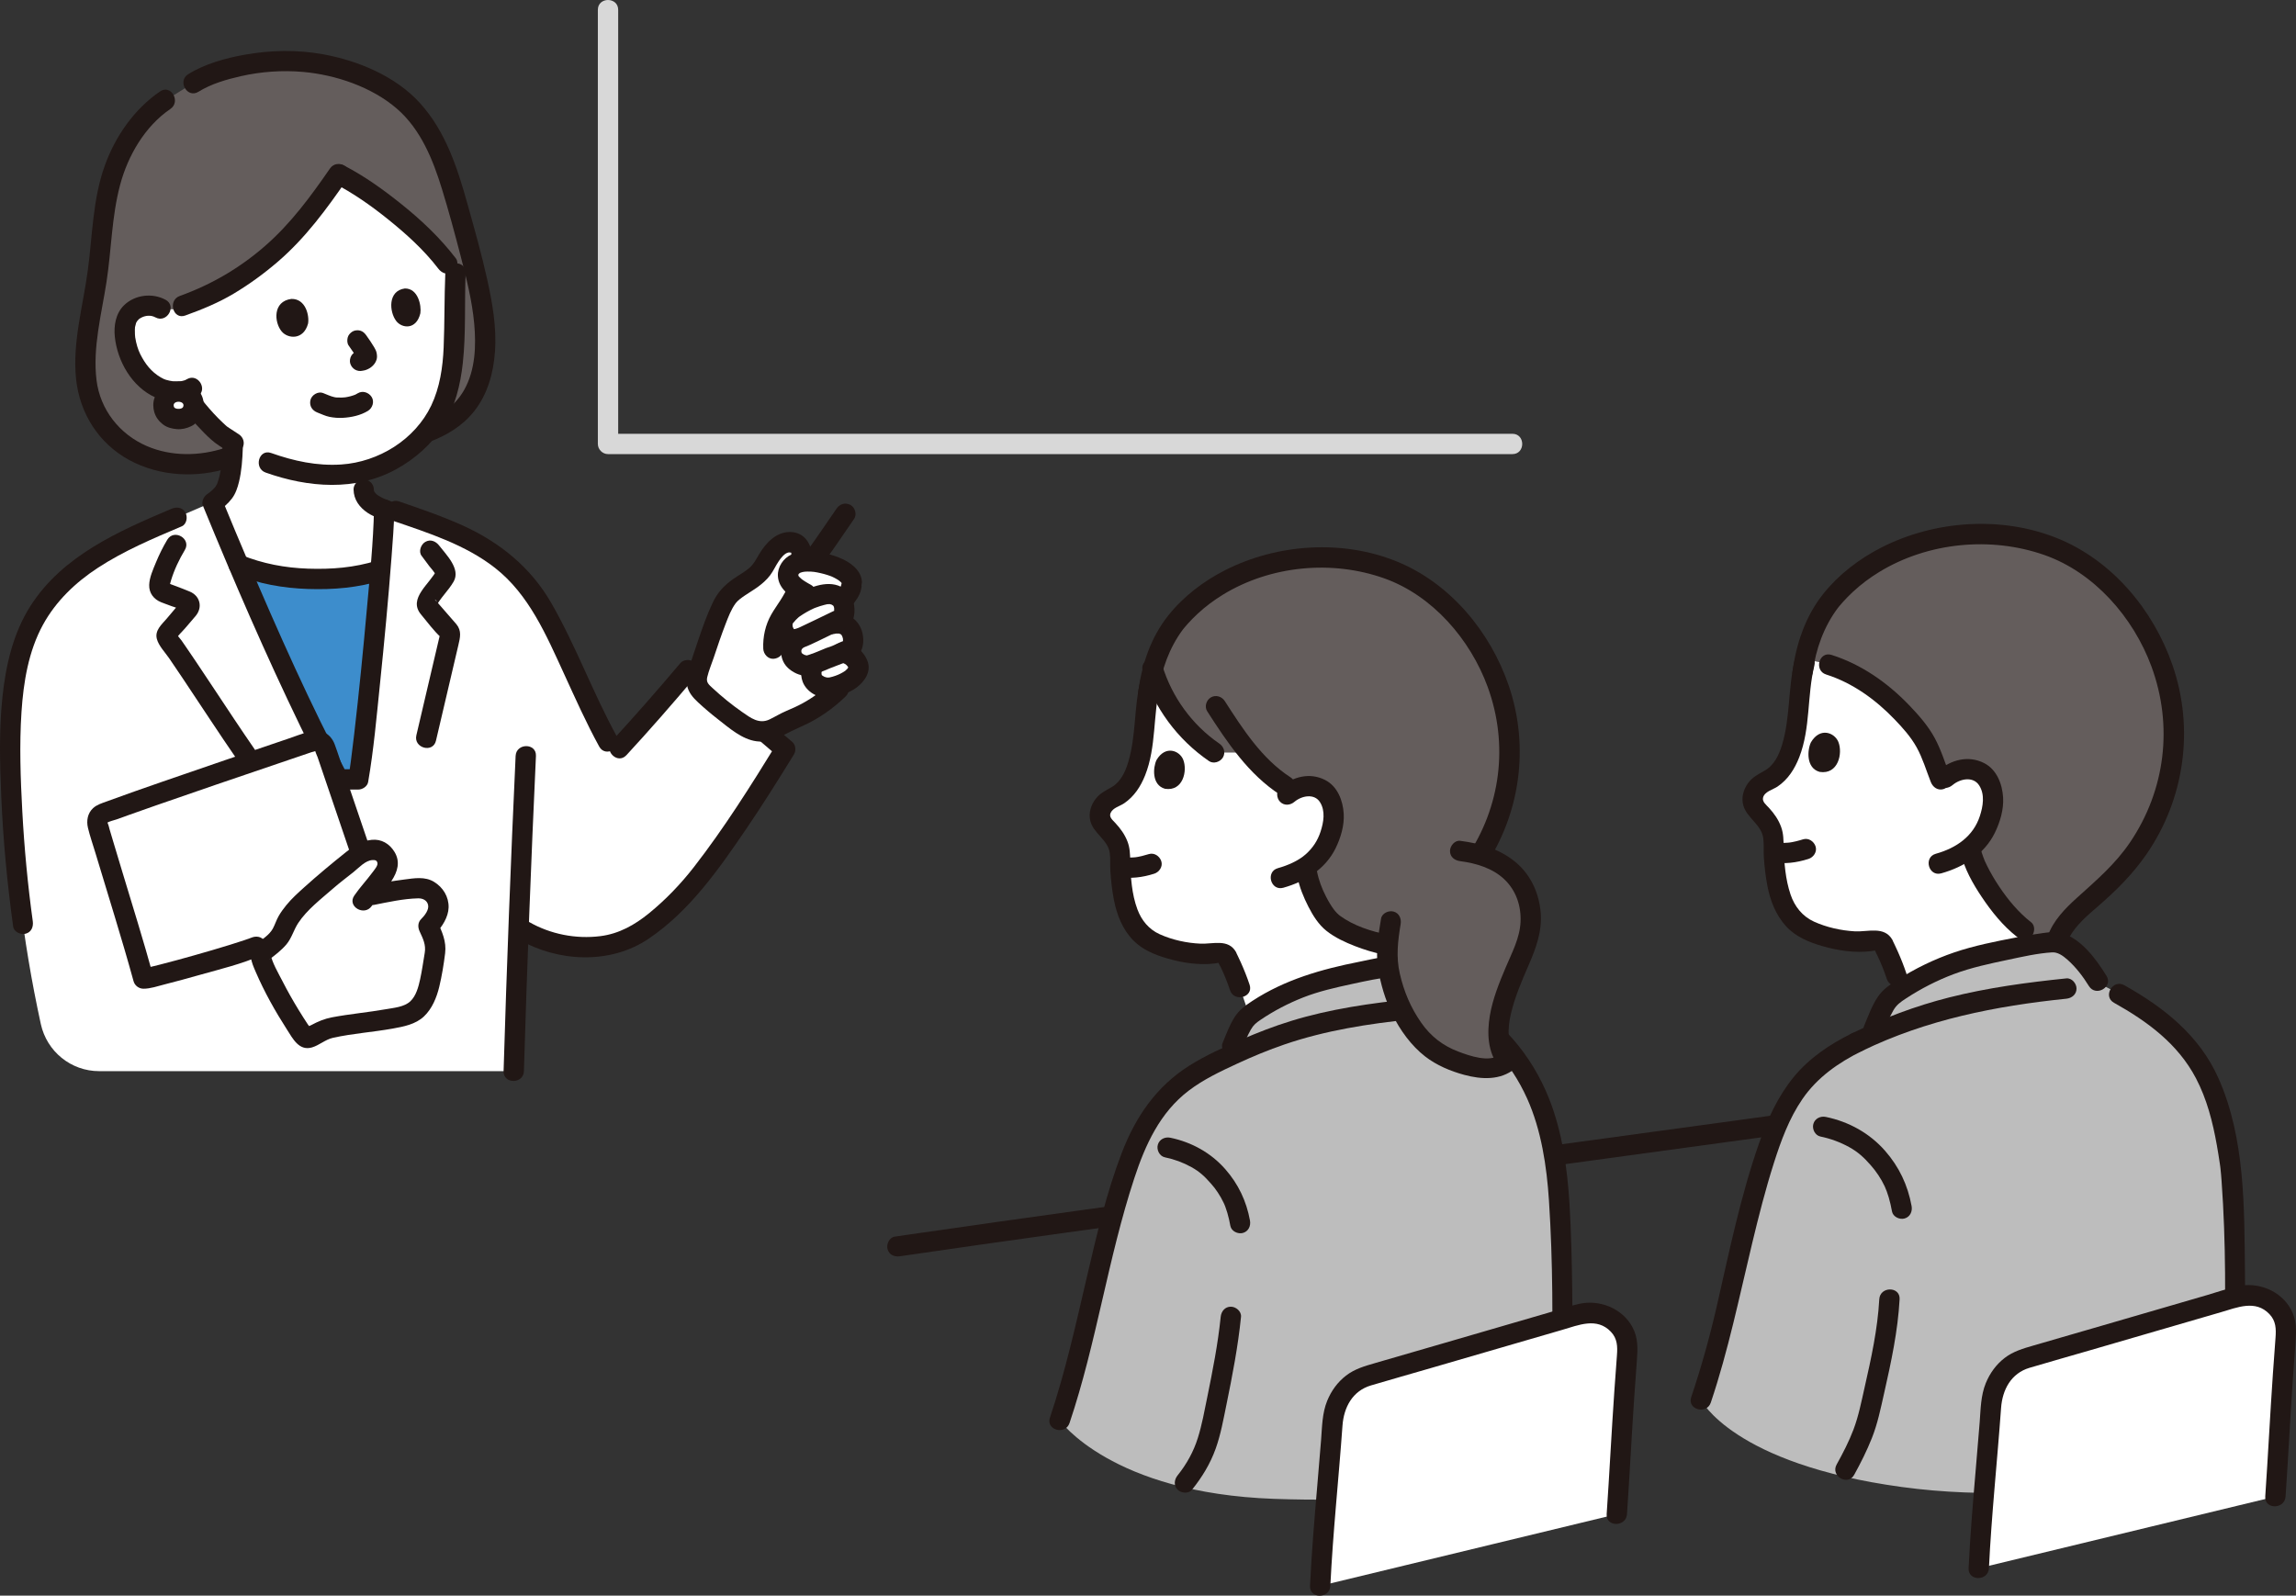 <?xml version="1.0" encoding="UTF-8"?><svg id="b" xmlns="http://www.w3.org/2000/svg" width="451.817" height="314.036" viewBox="0 0 451.817 314.036"><rect x="0" y="0" width="451.817" height="314.036" fill="#333333" stroke="none"/><defs><style>.d{fill:#bdbdbd;}.d,.e,.f,.g,.h,.i,.j{stroke-width:0px;}.e{fill:none;}.f{fill:#fff;}.g{fill:#3d8dcc;}.h{fill:#211715;}.i{fill:#d8d8d8;}.j{fill:#645d5c;}</style></defs><g id="c"><path class="f" d="M233.739,143.596c-3.033-3.269-5.361-7.195-6.734-11.438-1.006,3.021-1.619,6.481-1.733,10.448-.533,5.095-1.253,12.164-6.112,14.345-.965.433-1.834,1.087-2.331,2.017-1.307,2.458.797,3.762,2.045,5.327.827,1.034,1.279,2.202,1.529,3.446-.035,1.671.071,4.606.489,7.435.276,1.863.69,3.686,1.296,5.057,1.281,2.933,3.08,4.483,4.998,5.351,3.76,1.703,9.013,2.601,12.507,1.93.838-.162,1.666.338,1.931,1.15.041.132,1.366,2.636,2.355,5.688,0,0,.936,2.749,1.873,5.502,2.421-1.931,8.39-5.23,13.374-6.601,4.525-1.244,10.393-2.442,13.849-2.919-.172-.996-.256-1.853-.24-2.458.015-.55.062-1.2.131-1.899-.144-.029-.213-.043-.213-.043-3.451-.69-9.073-2.652-11.183-4.933-1.988-2.15-3.854-6.325-4.348-9.045,0,0,0-.673.005-1.522,2.716-1.902,4.455-4.656,5.098-8.395.358-2.084-.1-4.725-1.622-6.146-1.023-.954-2.467-1.326-4.02-1.13-.882.111-1.613.398-2.275.81-3.447-1.877-6.259-4.522-8.733-7.512-2.647-.002-6.749-.002-6.749-.002-1.891-1.285-3.63-2.788-5.185-4.463Z"/><path class="h" d="M227.583,149.577c-.689,1.428-.981,4.924,1.668,5.66,3.57.562,4.457-3.577,3.585-5.735-.714-1.767-3.492-2.908-5.253.075Z"/><path class="h" d="M245.907,193.821c-.499-1.503-1.086-2.972-1.734-4.417-.186-.414-.372-.828-.576-1.234-.046-.092-.09-.212-.147-.302-.106-.225-.072-.137.102.264-.107-.256-.216-.512-.326-.767-1.52-2.668-4.524-1.541-6.99-1.647-2.712-.117-5.563-.738-8.041-1.861-2.113-.958-3.557-2.716-4.366-4.877-1.123-3.002-1.341-6.408-1.419-9.584-.033-1.326-.056-2.535-.546-3.796-.55-1.412-1.371-2.533-2.393-3.639-.529-.573-1.294-1.16-.915-1.984.47-1.023,1.803-1.301,2.663-1.886,1.972-1.342,3.242-3.297,4.114-5.482,2.254-5.649,1.526-11.887,2.956-17.71.614-2.5-3.242-3.566-3.857-1.063-1.309,5.331-.836,10.922-2.426,16.193-.576,1.911-1.501,3.907-3.313,4.922-1.144.641-2.212,1.161-3.051,2.225-.947,1.202-1.438,2.742-1.112,4.262.553,2.576,3.486,3.776,3.854,6.422.162,1.169.043,2.419.121,3.601.124,1.883.334,3.776.693,5.63.569,2.94,1.7,5.84,3.836,8.006,1.81,1.836,4.235,2.82,6.67,3.529,2.982.868,6.254,1.369,9.355.99.201-.024.711-.161.947-.133-.135-.016-.295-.081-.295-.251,0,.289.389.864.526,1.15.699,1.464,1.302,2.96,1.813,4.5.807,2.431,4.672,1.389,3.857-1.063h0Z"/><path class="h" d="M226.064,168.094c-.906.286-1.827.515-2.768.647l.532-.071c-.865.113-1.735.14-2.602.035l.532.071c-.211-.028-.421-.064-.63-.106-.53-.108-1.063-.078-1.541.202-.415.243-.811.718-.919,1.195-.227.998.301,2.236,1.397,2.46,2.371.485,4.776.147,7.063-.576.996-.315,1.738-1.406,1.397-2.46-.323-1-1.392-1.735-2.46-1.397h0Z"/><path class="j" d="M247.828,111.627c-11.019,3.397-16.557,10.699-17.565,12.394-1.573,2.647-2.668,4.835-3.422,7.628,2.017,6.625,6.355,12.519,12.083,16.411,0,0,3.413,0,6.749.002,2.474,2.99,5.286,5.634,8.733,7.512.662-.411,1.393-.699,2.275-.81,1.554-.195,2.997.176,4.02,1.13,1.523,1.421,1.981,4.062,1.622,6.146-.669,3.891-2.525,6.716-5.435,8.623.19.744.332,1.294.332,1.294.494,2.72,2.36,6.896,4.348,9.045,2.109,2.28,7.732,4.242,11.183,4.933l2.452.315c1.786-3.578,6.291-6.787,8.987-9.32,4.929-4.629,12.284-13.826,12.913-27.333.348-7.464-1.918-15.202-5.083-20.697-8.143-14.139-18.289-17.227-24.591-18.493-6.302-1.265-12.539-.697-18.233.825-.466.124-.922.256-1.37.394Z"/><path class="f" d="M354.723,132.251c.7-5.445,2.016-8.427,4.396-12.43,1.078-1.813,7.199-9.868,19.465-13.147,5.854-1.564,12.266-2.149,18.745-.848,6.478,1.301,16.909,4.476,25.28,19.011,3.254,5.65,5.583,13.604,5.226,21.278-.647,13.886-8.209,23.341-13.276,28.1-3.288,3.088-9.189,7.154-9.96,11.661-.069.404-.074,1.168-.037,2.049-4.15-.125-7.491.571-12.008,1.724-7.889,2.014-12.169,4.447-17.47,7.839-1.024-2.942-1.866-5.362-1.866-5.362-1.016-3.138-2.379-5.712-2.421-5.848-.273-.835-1.123-1.349-1.985-1.182-3.592.69-8.992-.234-12.858-1.984-1.972-.893-3.822-2.486-5.139-5.501-.622-1.41-1.048-3.284-1.332-5.199-.429-2.908-.539-5.925-.502-7.644-.257-1.278-.721-2.48-1.572-3.542-1.283-1.609-3.447-2.949-2.103-5.476.51-.955,1.404-1.628,2.396-2.073,4.996-2.242,5.736-9.51,6.284-14.748.089-3.118.478-5.93,1.119-8.47l-.383,1.793Z"/><path class="j" d="M380.969,106.1c-.804.172-1.599.365-2.385.574-.612.163-1.208.339-1.79.525-11.075,3.541-16.652,10.899-17.676,12.622-2.003,3.37-3.252,6.017-4.015,10.018,10.129,1.041,18.057,8.387,22.686,14.475,2.13,3.047,2.476,5.076,4.264,9.489,1.241-1.213,2.428-2.151,4.224-2.377,1.597-.201,3.081.181,4.133,1.162,1.566,1.461,2.036,4.176,1.668,6.318-.591,3.438-2.084,6.067-4.39,7.982.062.299.099.469.099.469.987,4.526,5.96,12.059,10.51,15.582,0,0,3.129,2.423,6.258,4.845-.005-.183-.009-.366-.009-.366-.016-.663-.002-1.219.053-1.543.771-4.507,6.672-8.573,9.96-11.661,5.067-4.759,12.628-14.214,13.276-28.1.358-7.674-1.972-15.628-5.226-21.278-8.371-14.535-18.802-17.711-25.28-19.011-5.609-1.126-11.169-.839-16.36.274Z"/><path class="h" d="M359.355,132.746c5.205,1.652,9.706,4.923,13.464,8.827,1.618,1.681,3.209,3.457,4.345,5.507,1.193,2.153,1.889,4.552,2.791,6.833.397,1.004,1.338,1.705,2.46,1.397.956-.263,1.796-1.45,1.397-2.46-1.01-2.554-1.805-5.238-3.122-7.658-1.298-2.385-3.168-4.498-5.043-6.447-4.238-4.403-9.372-7.998-15.229-9.856-2.459-.78-3.512,3.08-1.063,3.857h0Z"/><path class="h" d="M384.233,154.508c1.468-1.244,4.041-1.783,5.234.059,1.172,1.81.756,4.134.14,6.032-1.287,3.964-4.595,6.288-8.671,7.427-2.476.692-1.424,4.552,1.063,3.857,4.396-1.228,8.488-3.76,10.55-7.973,1.034-2.111,1.771-4.587,1.631-6.957-.157-2.648-1.248-5.506-3.745-6.776-3.101-1.578-6.497-.646-9.032,1.502-.825.699-.719,2.109,0,2.828.817.817,2.002.7,2.828,0h0Z"/><path class="h" d="M356.363,146.094c-.708,1.468-1.008,5.062,1.715,5.819,3.67.578,4.582-3.677,3.685-5.896-.734-1.816-3.59-2.99-5.4.077Z"/><path class="h" d="M375.147,191.594c-.493-1.488-1.072-2.943-1.709-4.374-.191-.43-.39-.857-.593-1.281-.073-.152-.137-.325-.226-.468-.104-.221-.068-.129.108.276-.108-.259-.218-.518-.33-.775-1.583-2.779-4.834-1.534-7.402-1.679-2.71-.153-5.552-.784-8.029-1.908-2.28-1.034-3.827-2.994-4.619-5.351-.996-2.963-1.253-6.189-1.348-9.294-.043-1.409-.013-2.648-.505-3.997-.53-1.451-1.361-2.626-2.398-3.76-.494-.54-1.343-1.174-1.159-1.979.28-1.228,1.948-1.59,2.839-2.192,2.079-1.406,3.394-3.483,4.291-5.787,2.244-5.763,1.513-12.108,2.971-18.035.615-2.499-3.242-3.566-3.857-1.063-1.348,5.482-.858,11.233-2.496,16.653-.598,1.98-1.559,4.045-3.44,5.094-1.257.701-2.391,1.268-3.267,2.47-.912,1.252-1.361,2.897-.906,4.416.739,2.467,3.532,3.723,3.901,6.358.175,1.248.042,2.602.129,3.867.127,1.831.336,3.668.676,5.472.558,2.955,1.653,5.821,3.714,8.065,1.891,2.06,4.528,3.133,7.163,3.89,3.041.874,6.368,1.374,9.527.985.303-.037.645-.119.954-.134-.256.012-.319-.493-.15.02.123.373.339.729.506,1.082.693,1.461,1.29,2.956,1.799,4.491.807,2.432,4.671,1.39,3.857-1.063h0Z"/><path class="h" d="M356.723,132.251c.6-4.495,2.188-8.926,4.921-12.581-.313.419.197-.244.279-.343.239-.29.485-.574.736-.854.608-.676,1.247-1.324,1.912-1.945,1.606-1.5,3.36-2.814,5.235-3.958,9.578-5.846,21.933-7.043,32.496-3.341,9.808,3.438,17.511,12.285,21.067,21.934,4.3,11.668,2.748,24.339-4.215,34.624-2.899,4.281-6.635,7.469-10.438,10.903-2.316,2.091-4.653,4.466-5.725,7.463-.902,2.522-.393,5.589.014,8.163.169,1.068,1.502,1.66,2.46,1.397,1.138-.313,1.566-1.389,1.397-2.46-.192-1.215-.279-2.458-.314-3.687-.036-1.267-.049-1.781.631-3.039,1.346-2.491,3.643-4.403,5.752-6.229,3.571-3.091,6.811-6.323,9.499-10.232,7.476-10.872,9.405-24.689,5.08-37.172-3.78-10.91-11.936-20.674-22.777-25.008-10.969-4.386-24.038-3.463-34.511,1.87-4.335,2.208-8.401,5.311-11.442,9.132-3.516,4.418-5.319,9.827-6.058,15.364-.143,1.073,1.022,2,2,2,1.2,0,1.856-.924,2-2h0Z"/><path class="h" d="M354.816,165.185c-.931.294-1.878.53-2.846.665l.532-.071c-.889.117-1.783.144-2.675.036l.532.071c-.217-.029-.433-.066-.647-.109-.53-.108-1.063-.078-1.541.202-.415.243-.811.718-.919,1.195-.227.998.301,2.236,1.397,2.46,2.427.497,4.89.148,7.231-.592.996-.315,1.738-1.406,1.397-2.46-.323-1-1.392-1.735-2.46-1.397h0Z"/><path class="h" d="M385.859,167.89c.701,3.094,2.37,6.032,4.12,8.645,1.924,2.873,4.168,5.676,6.904,7.82.849.665,2,.829,2.828,0,.692-.692.855-2.159,0-2.828-2.507-1.964-4.548-4.427-6.278-7.01-.896-1.338-1.72-2.727-2.429-4.174-.38-.775-.463-.947-.731-1.669-.224-.604-.414-1.218-.557-1.847-.239-1.054-1.453-1.674-2.46-1.397-1.083.298-1.636,1.403-1.397,2.46h0Z"/><path class="h" d="M177.117,247.238c10.703-1.579,21.419-3.078,32.134-4.573,14.439-2.015,28.882-4.003,43.326-5.983,15.448-2.119,30.898-4.227,46.348-6.334,13.897-1.896,27.794-3.789,41.69-5.693,9.622-1.318,19.244-2.632,28.86-3.991.752-.106,1.504-.213,2.255-.32,1.07-.153,1.657-1.514,1.397-2.46-.316-1.15-1.387-1.55-2.46-1.397-8.91,1.272-17.828,2.489-26.745,3.712-13.517,1.854-27.036,3.697-40.554,5.541-15.397,2.1-30.793,4.2-46.189,6.309-14.716,2.016-29.431,4.038-44.143,6.084-11.313,1.574-22.627,3.153-33.929,4.801-1.018.148-2.035.298-3.053.448-1.07.158-1.658,1.51-1.397,2.46.315,1.146,1.387,1.555,2.46,1.397h0Z"/><path class="d" d="M438.396,287.142c2.014-12.895,1.595-50.233.43-58.176-.713-4.883-1.588-9.787-3.417-14.38-4.16-10.456-11.43-15.434-22.337-21.064-2.636-4.497-6.412-8.185-8.83-8.11-2.684.083-11.166,1.702-17.343,3.4-5.627,1.547-12.41,5.359-14.829,7.414-1.3,1.105-2.601,4.517-3.324,6.24l-.564,1.343c-.922.414-1.845.849-2.775,1.303-7.298,3.564-11.897,7.808-15.314,15.33-3.99,8.785-7.454,24.539-10.285,36.955-1.504,6.593-2.598,10.76-5.078,18.107,0,0,6.206,12.606,39.511,17.146s64.153-5.508,64.153-5.508Z"/><path class="h" d="M364.873,290.255c1.296-2.35,2.498-4.744,3.488-7.241,1.134-2.858,1.733-5.847,2.409-8.836,1.377-6.088,2.701-12.231,3.043-18.48.141-2.572-3.859-2.564-4,0-.323,5.894-1.601,11.675-2.9,17.416-.627,2.769-1.168,5.558-2.172,8.222-.902,2.392-2.089,4.665-3.322,6.9-1.244,2.256,2.209,4.276,3.454,2.019h0Z"/><path class="h" d="M406.626,192.553c-7.743.796-15.494,1.837-23.051,3.746-6.632,1.676-13.029,4.097-19.177,7.087-2.315,1.126-.289,4.576,2.019,3.454,12.681-6.167,26.263-8.853,40.209-10.287,1.074-.11,2-.84,2-2,0-.996-.919-2.111-2-2h0Z"/><path class="h" d="M414.524,192.054c-1.996-3.213-4.853-7.174-8.645-8.383-1.246-.397-2.504-.217-3.771-.051-1.806.237-3.6.544-5.389.886-4.078.78-8.244,1.603-12.18,2.943-3.885,1.323-7.675,3.159-11.133,5.37-1.451.928-2.878,1.889-3.855,3.333-1.192,1.763-1.919,3.83-2.733,5.782-.416.998.449,2.2,1.397,2.46,1.152.316,2.043-.396,2.46-1.397.583-1.399,1.142-2.818,1.9-4.136.648-1.128,1.412-1.646,2.462-2.338,2.941-1.936,6.15-3.58,9.447-4.817,3.427-1.285,7.061-2.056,10.636-2.809,2.851-.6,5.778-1.28,8.694-1.464,1.075-.068,2.064.583,3.052,1.463,1.674,1.491,3.026,3.277,4.205,5.175,1.356,2.182,4.817.176,3.454-2.019h0Z"/><path class="h" d="M358.231,223.675c2.004.414,3.926,1.122,5.714,2.116,1.698.945,2.861,2.021,4.183,3.528,1.066,1.215,2.009,2.594,2.739,4.139.261.553.569,1.385.806,2.19.268.909.47,1.835.641,2.766.195,1.063,1.484,1.665,2.46,1.397,1.118-.307,1.592-1.394,1.397-2.46-.753-4.11-2.456-7.715-5.215-10.86-3.044-3.471-7.136-5.739-11.662-6.673-1.057-.218-2.161.308-2.46,1.397-.272.99.334,2.241,1.397,2.46h0Z"/><path class="h" d="M415.997,197.35c6.555,3.661,12.559,8.063,16.126,14.845,2.159,4.106,3.309,8.642,4.118,13.186.217,1.217.409,2.437.59,3.66.056.377.106.77.05.318.023.188.046.376.068.564.094.839.163,1.681.224,2.523.875,12.036.794,24.21.474,36.265-.091,3.444-.223,6.888-.446,10.326-.091,1.414-.198,2.826-.334,4.236-.061.637-.128,1.273-.204,1.909-.011.095-.116.92-.064.533-.04.299-.085.597-.131.895-.164,1.066.27,2.151,1.397,2.46.947.26,2.295-.323,2.46-1.397.841-5.459,1.065-11.016,1.248-16.529.23-6.916.274-13.839.2-20.757-.136-12.719.05-26.377-5.23-38.22-3.731-8.367-10.706-13.904-18.527-18.272-2.25-1.257-4.269,2.197-2.019,3.454h0Z"/><path class="f" d="M389.39,308.641c.52-10.971,1.717-21.903,2.439-32.231.295-4.215,2.815-7.932,6.874-9.103,12.054-3.478,29.61-8.601,41.737-12.126,4.731-1.375,9.801,2.212,9.422,7.124-1.173,15.214-1.331,21.07-2.096,32.224"/><path class="h" d="M391.39,308.641c.509-10.534,1.636-21.021,2.39-31.537.259-3.608,1.97-6.839,5.62-7.917,3.952-1.167,7.917-2.29,11.874-3.439,8.577-2.491,17.152-4.99,25.728-7.485,3.248-.945,6.834-2.525,9.589.363,1.284,1.346,1.329,2.898,1.195,4.657-.178,2.328-.348,4.657-.509,6.986-.559,8.083-.959,16.176-1.512,24.259-.176,2.569,3.825,2.558,4,0,.522-7.632.903-15.273,1.419-22.905.167-2.463.344-4.925.529-7.387.175-2.32.256-4.415-.882-6.528-1.98-3.676-6.424-5.453-10.428-4.581-2.054.447-4.08,1.166-6.099,1.754-2.226.648-4.453,1.296-6.679,1.944-4.75,1.383-9.499,2.765-14.25,4.146-4.394,1.277-8.789,2.553-13.186,3.823-2.041.59-4.002,1.144-5.712,2.463-1.676,1.293-2.906,3.002-3.705,4.955-1,2.444-1.002,5.091-1.204,7.688-.24,3.086-.506,6.169-.77,9.253-.555,6.49-1.096,12.981-1.41,19.488-.124,2.573,3.876,2.567,4,0h0Z"/><path class="h" d="M364.399,203.386c-4.304,2.121-8.367,4.847-11.43,8.588-3.129,3.822-5.145,8.288-6.773,12.918-3.674,10.452-5.897,21.401-8.363,32.182-1.385,6.058-3.047,12.007-5.03,17.898-.823,2.445,3.039,3.494,3.857,1.063,3.463-10.288,5.615-20.853,8.149-31.391,1.272-5.289,2.613-10.572,4.265-15.758,1.395-4.381,2.991-8.754,5.604-12.574,2.931-4.284,7.139-7.206,11.74-9.473,2.309-1.138.284-4.589-2.019-3.454h0Z"/><path class="d" d="M306.318,290.687c1.72-12.886,1.213-50.221.159-58.168-.645-4.885-1.432-9.791-3.055-14.391-3.669-10.4-11.723-18.753-21.253-21.708-2.85-5.017-4.597-6.371-6.97-6.298-2.472.077-10.285,1.568-15.974,3.132-5.183,1.425-11.43,4.936-13.658,6.829-1.198,1.018-2.395,4.16-3.062,5.748l-.913,2.176c-.779.367-1.57.747-2.378,1.141-7.298,3.564-11.897,7.808-15.314,15.33-3.99,8.785-7.454,24.539-10.285,36.955-1.504,6.593-2.598,10.76-5.078,18.107,0,0,10.114,14.309,42.175,15.444,32.061,1.135,55.606-4.297,55.606-4.297Z"/><path class="h" d="M234.571,293.182c1.981-2.465,3.58-5.079,4.651-8.065.998-2.782,1.521-5.732,2.113-8.62,1.173-5.728,2.289-11.509,2.879-17.331.109-1.076-.997-2-2-2-1.172,0-1.891.921-2,2-.54,5.33-1.588,10.624-2.655,15.869-.541,2.66-1.029,5.366-1.84,7.96-.844,2.698-2.206,5.156-3.976,7.358-.676.841-.822,2.006,0,2.828.7.7,2.148.846,2.828,0h0Z"/><path class="h" d="M277.789,196.603c-8.013.825-16.044,1.955-23.761,4.337-3.327,1.027-6.573,2.286-9.766,3.673-3.489,1.515-7.025,3.088-10.245,5.125-6.46,4.086-10.542,10.055-13.251,17.105-3.013,7.843-4.931,16.117-6.84,24.282-2.194,9.388-4.238,18.734-7.318,27.883-.823,2.445,3.039,3.494,3.857,1.063,5.315-15.789,7.551-32.389,12.756-48.208,2.158-6.559,5.046-12.912,10.682-17.203,2.916-2.22,6.255-3.799,9.566-5.331,3.046-1.41,6.145-2.698,9.323-3.784,8.082-2.761,16.527-4.07,24.997-4.942,1.074-.111,2-.84,2-2,0-.996-.919-2.111-2-2h0Z"/><path class="h" d="M283.126,194.102c-1.685-2.718-3.789-5.682-7.252-5.959-2.72-.217-5.714.61-8.361,1.132-7.46,1.471-14.646,3.511-21.075,7.714-1.334.872-2.569,1.77-3.447,3.124-1.034,1.595-1.687,3.44-2.415,5.187-.416.998.449,2.2,1.397,2.46,1.152.316,2.043-.396,2.46-1.397.519-1.245,1.018-2.503,1.682-3.68.557-.987,1.077-1.389,1.968-1.991,2.585-1.747,5.424-3.229,8.326-4.373,3.112-1.227,6.402-1.962,9.664-2.668,2.696-.583,5.457-1.187,8.188-1.459.459-.046.93-.096,1.391-.064.231.016.636.132.913.289,1.386.785,2.298,2.399,3.107,3.705,1.353,2.184,4.815.178,3.454-2.019h0Z"/><path class="h" d="M229.232,227.768c1.855.383,3.595,1.024,5.234,1.937,1.585.882,2.563,1.789,3.827,3.23.588.67.854,1.003,1.356,1.76.429.647.814,1.324,1.146,2.027.018.038.25.558.122.254.078.185.15.374.22.562.142.384.27.774.386,1.167.248.838.434,1.692.592,2.552.195,1.063,1.484,1.665,2.46,1.397,1.118-.307,1.592-1.394,1.397-2.46-.7-3.818-2.289-7.165-4.851-10.087-2.824-3.22-6.628-5.329-10.826-6.196-1.057-.218-2.161.308-2.46,1.397-.272.99.334,2.241,1.397,2.46h0Z"/><path class="h" d="M284.509,199.434c7.248,3.384,12.77,9.542,16.021,16.792,2.779,6.197,3.84,13.304,4.281,20.049.789,12.058.773,24.219.528,36.294-.122,6.031-.234,12.128-1.022,18.117-.141,1.073,1.02,2,2,2,1.198,0,1.858-.924,2-2,.703-5.339.843-10.765.978-16.142.172-6.866.184-13.737.094-20.604-.075-5.667-.193-11.342-.535-17-.421-6.944-1.426-14.141-3.985-20.633-3.418-8.675-9.801-16.341-18.341-20.328-.978-.457-2.156-.275-2.736.718-.507.866-.266,2.277.718,2.736h0Z"/><path class="f" d="M259.791,312.109c.52-10.971,1.717-21.903,2.439-32.231.295-4.215,2.815-7.932,6.874-9.103,12.054-3.478,29.61-8.601,41.737-12.126,4.731-1.375,9.801,2.212,9.422,7.124-1.173,15.214-1.331,21.07-2.096,32.224"/><path class="h" d="M261.791,312.109c.509-10.534,1.636-21.021,2.39-31.537.259-3.608,1.97-6.839,5.62-7.917,3.952-1.167,7.917-2.29,11.874-3.439,8.577-2.491,17.152-4.99,25.728-7.485,3.248-.945,6.834-2.525,9.589.363,1.284,1.346,1.329,2.898,1.195,4.657-.178,2.328-.348,4.657-.509,6.986-.559,8.083-.959,16.176-1.512,24.259-.176,2.569,3.825,2.558,4,0,.522-7.632.903-15.273,1.419-22.905.167-2.463.344-4.925.529-7.387.175-2.32.256-4.415-.882-6.528-1.98-3.676-6.424-5.453-10.428-4.581-2.054.447-4.08,1.166-6.099,1.754-2.226.648-4.453,1.296-6.679,1.944-4.75,1.383-9.499,2.765-14.25,4.146-4.394,1.277-8.789,2.553-13.186,3.823-2.041.59-4.002,1.144-5.712,2.463-1.676,1.293-2.906,3.002-3.705,4.955-1,2.444-1.002,5.091-1.204,7.688-.24,3.086-.506,6.169-.77,9.253-.555,6.49-1.096,12.981-1.41,19.488-.124,2.573,3.876,2.567,4,0h0Z"/><path class="j" d="M44.725,90.099c-8.514,2.863-18.769.966-24.329-6.491-4.878-6.542-3.683-13.991-2.558-21.51.578-3.868,1.431-7.631,1.737-11.731.451-6.025,1.302-13.553,3.578-18.772,1.705-3.902,5.328-9.969,11.177-12.944,2.211-1.382,3.707-2.317,3.707-2.317l.806-.504c4.483-2.055,9.177-3.485,15.936-3.788,11.071-.484,20.449,4.181,25.013,8.17,5.117,4.997,7.364,10.114,10.094,19.825,1.554,5.572,3.15,11.136,4.343,16.8,1.19,5.652,1.939,11.705.312,17.357-1.594,5.538-5.401,8.993-10.709,10.893l-39.107,5.011Z"/><path class="h" d="M31.508,17.986c-5.089,3.471-8.814,8.841-10.886,14.604-2.386,6.638-2.415,13.664-3.336,20.567-.942,7.058-3.071,14.29-2.313,21.463.712,6.739,4.474,12.685,10.482,15.93s13.352,3.594,19.803,1.477c2.435-.799,1.392-4.663-1.063-3.857-4.948,1.624-10.493,1.699-15.327-.392-5.34-2.31-9.157-7.143-9.873-12.959-.79-6.413.988-13.017,1.961-19.314.984-6.369,1.007-12.824,2.672-19.09,1.537-5.787,4.88-11.552,9.901-14.975,2.114-1.442.116-4.909-2.019-3.454h0Z"/><path class="f" d="M52.73,112.978c-1.98-.447-3.918-1.056-5.791-1.828-1.835-4.309-3.558-8.439-5.102-12.217,1.259-.85,2.259-1.814,2.696-2.872.452-1.081.706-2.232.878-3.39.223-1.552.305-2.595.369-4.477v-.885s-2.266-1.727-2.266-1.727c-1.845-1.598-3.379-3.271-4.827-5.055,0,0-1.421-1.821-2.047-2.878,0,0-.165-.278-.422-.71-1.893.372-4.034-.146-4.896-.567-2.737-1.345-4.155-3.482-5.098-5.031-1.338-2.19-2.185-5.996-1.364-8.332.275-.781,1.008-2.168,3.288-2.722,1.048-.255,2.349-.197,3.437.446,0,0,.644.107,1.493.111.806.022,1.991.1,3.194.031.198-.449.321-.729.321-.729l.116-.263c2.447-.889,4.797-1.832,7.086-3.129,2.506-1.42,4.907-3.024,7.181-4.792,3.057-2.377,5.883-5.051,8.423-7.974,2.652-3.052,4.906-6.408,7.201-9.728,6.801,3.44,18.5,12.464,23.023,20.017-.196,4.478-.199,8.931-.289,13.047-.101,4.659-.792,9.092-2.474,12.901-.998,2.261-2.346,4.302-4.127,6.041-3.379,3.3-7.013,5.424-11.156,6.46v3.623c-.035,2.118,2.233,3.306,4.022,3.921-.049,2.396-.335,6.727-.754,11.94-4.469,1.451-9.233,2.003-13.977,1.707-2.751-.029-5.482-.34-8.138-.94Z"/><path class="h" d="M69.577,96.35c.032,1.985,1.167,3.508,2.767,4.581.687.46,1.458.788,2.225,1.087.151.059.508.168.159.041.261.095.514.219.771.325.325.134.652.262.981.386,2.982,1.126,6.059,1.987,9.026,3.154,1.006.395,2.196-.434,2.46-1.397.312-1.135-.388-2.063-1.397-2.46-2.664-1.048-5.419-1.853-8.113-2.819-.584-.209-1.163-.432-1.74-.658-.516-.202.368.16-.108-.046-.24-.103-.481-.196-.725-.289-.14-.054-.281-.104-.42-.162.337.14-.054-.03-.117-.062-.309-.157-.615-.314-.906-.503-.039-.025-.428-.313-.251-.17s-.181-.171-.213-.203c-.045-.044-.373-.465-.149-.137-.066-.097-.122-.199-.184-.298-.09-.181-.105-.208-.043-.08.057.131.053.1-.013-.094l-.038-.175c.031.23.04.222.026-.023-.018-1.081-.907-2-2-2-1.071,0-2.018.915-2,2h0Z"/><path class="e" d="M27.888,25.636c-4.169,4.477-6.004,9.371-7.005,15.252-.501,2.96-.558,5.983-.134,8.948.458,3.192,1.277,10.724,3.968,14.575"/><path class="e" d="M33.125,21.092c7.095-5.882,13.945-7.693,20.915-7.871,11.044-.282,20.214,3.3,26.672,9.837,3.729,3.774,6.633,9.449,7.97,14.6,1.256,4.84,1.821,12.259,1.021,18.509"/><path class="h" d="M60.622,63.679c.273-1.537-.443-4.906-3.283-4.851-3.705.479-3.395,4.621-1.909,6.404,1.217,1.46,4.303,1.749,5.193-1.553Z"/><path class="h" d="M82.719,61.662c.238-1.538-.445-4.922-3.048-4.889-3.392.45-3.075,4.605-1.699,6.404,1.127,1.473,3.957,1.787,4.746-1.515Z"/><path class="h" d="M68.614,68.005c.306.424.602.856.892,1.291.31.465.663.944.885,1.458l-.202-.478c.037.095.064.188.077.289l-.071-.532c.004.037.004.074.001.112l.071-.532c-.008.058-.02.103-.041.158l.202-.478c-.016.035-.036.067-.06.096l.313-.405c-.089.106-.183.202-.29.289l.405-.313c-.101.076-.204.138-.32.188l.478-.202c-.204.08-.418.101-.63.152-.479.114-.95.5-1.195.919-.251.429-.357,1.061-.202,1.541.343,1.061,1.369,1.657,2.46,1.397.181-.043.367-.06.543-.119.547-.184,1.02-.454,1.432-.862.333-.329.568-.698.721-1.141.154-.446.117-.879.039-1.333-.072-.416-.28-.807-.495-1.168-.48-.807-1.012-1.586-1.561-2.348-.312-.434-.663-.772-1.195-.919-.479-.132-1.116-.072-1.541.202-.427.275-.803.685-.919,1.195-.113.496-.108,1.111.202,1.541h0Z"/><path class="h" d="M34.913,78.659c1.415,2.357,3.29,4.545,5.215,6.491.923.933,1.87,1.829,2.97,2.546l1.875,1.223c.878.573,2.249.206,2.736-.718.527-.998.22-2.125-.718-2.736l-1.805-1.177c-.213-.139-.429-.322-.66-.431.308.236.353.262.134.076-.088-.078-.176-.157-.264-.235-.173-.156-.345-.314-.515-.474-.314-.295-.622-.596-.925-.902-.614-.621-1.205-1.263-1.778-1.922-.257-.296-.509-.595-.759-.896-.137-.166-.674-.86-.109-.118-.678-.891-1.367-1.784-1.944-2.745-.539-.897-1.821-1.308-2.736-.718-.902.581-1.294,1.777-.718,2.736h0Z"/><path class="h" d="M52.282,93.006c8.338,2.96,17.705,3.729,25.7-.666,3.67-2.018,7.049-4.982,9.265-8.553,2.303-3.712,3.355-8.033,3.826-12.333.641-5.858.31-11.831.557-17.715.108-2.574-3.892-2.569-4,0-.205,4.875-.126,9.758-.328,14.631-.161,3.877-.752,7.904-2.44,11.437-3.207,6.714-10.37,11.118-17.71,11.607-4.762.317-9.339-.679-13.806-2.265-2.43-.863-3.476,3-1.063,3.857h0Z"/><path class="h" d="M32.594,59.006c-2.599-1.417-6.055-1.013-8.195,1.082-1.63,1.595-2.03,3.998-1.804,6.185.497,4.818,3.382,9.881,7.943,11.927,2.521,1.131,5.826,1.275,8.264-.123,2.233-1.28.22-4.738-2.019-3.454-.312.179-.302.175-.541.25-.144.044-.29.082-.437.114-.25.041-.298.054-.143.037-.588.083-1.21.057-1.798-.008.29.032-.423-.075-.496-.091-.24-.051-.478-.11-.712-.18-.124-.037-.759-.307-.217-.049-.28-.133-.554-.278-.822-.436-1.87-1.104-3.052-2.646-4.022-4.573-.442-.878-.803-2.091-.976-3.229.008.133,0,.071-.025-.186-.016-.158-.029-.315-.039-.474-.019-.307-.025-.616-.014-.924.005-.149.014-.297.027-.445-.033.171-.028.136.015-.107.048-.264.162-.521.205-.783.04-.239-.248.399.027-.052.099-.162.186-.327.297-.482-.286.401.165-.141.246-.213.171-.147.187-.16.05-.039.117-.078.237-.151.36-.218.799-.43,1.869-.59,2.808-.077,2.261,1.233,4.282-2.22,2.019-3.454h0Z"/><path class="h" d="M70.394,77.402c-.118.072-.237.141-.359.205-.077.04-.169.072-.243.119-.201.126.398-.154.17-.069-.313.117-.626.228-.949.314-.339.091-.682.163-1.028.218-.067.011-.367.056-.045.009s.022-.006-.046,0c-.187.019-.374.032-.562.041-.326.015-.653.014-.979-.005-.099-.006-.197-.014-.296-.023-.072-.007-.36-.043-.022.002.354.047-.137-.03-.233-.05-.785-.169-1.505-.541-2.253-.821-.982-.367-2.235.408-2.46,1.397-.259,1.135.346,2.068,1.397,2.46.783.293,1.536.68,2.361.843.856.169,1.738.241,2.61.191,1.701-.097,3.487-.475,4.956-1.376.891-.547,1.311-1.815.718-2.736-.577-.895-1.782-1.303-2.736-.718h0Z"/><path class="f" d="M35.139,77.068c1.755,0,2.967,1.234,2.967,2.678,0,1.616-1.239,2.728-2.967,2.728-1.795,0-2.967-1.123-2.967-2.728,0-1.454,1.219-2.678,2.968-2.678Z"/><path class="h" d="M35.139,79.068c.148.002.294.011.441.027l-.532-.071c.302.041.591.117.873.233l-.478-.202c.236.105.454.234.658.391l-.405-.313c.173.141.327.297.465.471l-.313-.405c.131.175.239.36.328.56l-.202-.478c.083.203.141.41.176.626l-.071-.532c.033.255.031.506.001.761l.071-.532c-.036.247-.099.484-.195.715l.202-.478c-.088.197-.196.379-.326.55l.313-.405c-.135.168-.285.316-.453.45l.405-.313c-.197.148-.407.268-.633.366l.478-.202c-.269.108-.544.18-.831.221l.532-.071c-.338.041-.676.041-1.014,0l.532.071c-.287-.04-.563-.109-.833-.216l.478.202c-.224-.095-.431-.212-.626-.357l.405.313c-.165-.13-.312-.274-.445-.437l.313.405c-.142-.186-.257-.384-.348-.599l.202.478c-.089-.228-.148-.46-.181-.703l.071.532c-.028-.253-.03-.503.003-.755l-.071.532c.035-.217.093-.425.177-.628l-.202.478c.089-.2.198-.385.329-.561l-.313.405c.138-.175.293-.33.465-.47l-.405.313c.205-.157.423-.285.658-.39l-.478.202c.282-.116.57-.191.872-.232l-.532.071c.147-.016.292-.025.44-.027,1.046-.013,2.049-.911,2-2-.048-1.073-.879-2.014-2-2-.972.012-2.017.252-2.828.81-.911.626-1.542,1.431-1.918,2.472-.308.853-.289,1.919-.029,2.78.312,1.034.936,1.832,1.795,2.467.761.562,1.709.785,2.634.863.987.084,1.978-.155,2.859-.591.778-.385,1.509-1.097,1.899-1.876.507-1.012.643-2.074.451-3.184-.164-.941-.737-1.902-1.477-2.505-.98-.799-2.115-1.222-3.387-1.238-1.046-.013-2.048.929-2,2,.049,1.094.879,1.986,2,2Z"/><path class="h" d="M84.364,87.016c3.444-1.262,6.624-3.154,8.926-6.061,2.665-3.366,3.808-7.517,4.113-11.75.346-4.803-.513-9.642-1.552-14.313-1.099-4.942-2.48-9.815-3.842-14.689-1.998-7.153-4.294-14.31-9.371-19.92-4.778-5.279-12.197-8.36-19.081-9.602-5.146-.929-10.374-.821-15.513.106-3.721.671-7.787,1.803-11.016,3.821-2.178,1.361-.172,4.823,2.019,3.454,2.484-1.552,5.516-2.429,8.354-3.072,3.995-.904,8.177-1.198,12.257-.834,6.417.572,13.488,2.954,18.432,7.225,4.716,4.074,7.106,10.049,8.89,15.852,1.331,4.329,2.515,8.717,3.652,13.101s2.267,8.826,2.681,13.335c.401,4.366.234,9.158-1.973,13.069-1.764,3.126-4.714,5.202-8.04,6.421-2.397.878-1.362,4.746,1.063,3.857h0Z"/><path class="h" d="M64.928,33.17c-3.816,5.524-7.691,10.81-12.781,15.247-4.982,4.342-10.552,7.594-16.762,9.825-2.405.864-1.368,4.731,1.063,3.857,3.298-1.185,6.519-2.503,9.534-4.304,3.058-1.827,5.953-3.937,8.655-6.257,5.491-4.715,9.656-10.431,13.744-16.349,1.467-2.123-1.999-4.125-3.454-2.019h0Z"/><path class="h" d="M65.675,36.028c3.757,1.933,7.273,4.395,10.563,7.035,3.622,2.907,7.188,6.108,10.017,9.812.655.857,1.723,1.311,2.736.718.844-.493,1.377-1.873.718-2.736-3.057-4.002-6.722-7.473-10.643-10.622-3.556-2.856-7.308-5.57-11.373-7.661-2.285-1.176-4.311,2.275-2.019,3.454h0Z"/><path class="h" d="M43.78,88.194c-.032.915-.072,1.831-.158,2.743-.019.202-.04.405-.064.607-.018.154-.088.697-.028.259-.073.531-.158,1.061-.271,1.585-.11.508-.243,1.011-.412,1.503-.042.123-.093.243-.133.366-.097.302.132-.224.004-.008-.102.172-.187.35-.298.517-.027.04-.232.302-.074.112.162-.195-.072.073-.101.106-.15.167-.308.326-.472.479-.173.161-.354.311-.536.461-.235.193.23-.146-.034.021-.132.084-.258.182-.386.27-.862.589-1.331,1.784-.718,2.736.553.858,1.812,1.349,2.736.718,1.072-.732,2.025-1.533,2.811-2.569.717-.945,1.108-2.126,1.385-3.268.524-2.161.674-4.422.751-6.638.036-1.047-.946-2.047-2-2-1.115.05-1.961.879-2,2h0Z"/><path class="f" d="M45.297,107.271c-1.246-2.96-2.426-5.805-3.518-8.475-12.792,5.892-28.461,10.299-35.4,23.806-4.193,8.161-4.511,18.98-4.32,28.274.351,17.043,2.351,34.047,5.972,50.653,1.179,5.406,5.935,9.279,11.468,9.279,34.215,0,81.598,0,81.598,0,.283-9.416.6-18.831.953-28.246.668.39,1.019.597,1.019.597,6.7,3.94,14.84,3.88,19.68,1.98,5.57-2.18,12.21-9.07,15.81-13.85,6.46-8.59,10.83-15.5,15.96-23.83-5.26-4.56-15.29-12.7-19.2-15.56-2.56,3.04-11.26,12.93-13.47,15.32,0,0-.465.503-.93,1.006l-1.27-2.296c-4.667-8.436-8.187-18.171-13.133-26.659-6.981-11.979-18.312-15.099-30.91-19.481-.053,8.066-3.675,45.481-5.092,53.602h-3.909c-6.966-13.144-14.989-31.112-21.306-46.119Z"/><path class="g" d="M62.154,144.653c-5.156-10.481-10.554-22.568-15.215-33.502,4.387,1.808,9.128,2.717,13.93,2.768,4.684.292,9.389-.242,13.811-1.652l.166-.049c-1.153,14.331-3.313,35.332-4.333,41.174h-3.909c-1.446-2.728-2.937-5.664-4.449-8.738Z"/><path class="h" d="M40.025,99.753c5.978,14.584,12.247,29.07,19.111,43.261,1.851,3.826,3.753,7.628,5.741,11.386.325.615,1.046.991,1.727.991h3.909c.806,0,1.781-.616,1.929-1.468,1.103-6.38,1.668-12.879,2.331-19.315.857-8.313,1.642-16.636,2.275-24.969.237-3.117.484-6.241.552-9.367.056-2.575-3.944-2.574-4,0-.142,6.509-.819,13.028-1.399,19.508-.736,8.225-1.544,16.446-2.496,24.649-.202,1.739-.413,3.478-.64,5.214-.016.123-.033.246-.049.369.062-.464-.037.262-.048.342-.044.317-.089.634-.136.951-.077.519-.157,1.038-.247,1.555l1.929-1.468h-3.909l1.727.991c-7.271-13.743-13.594-27.999-19.686-42.295-1.614-3.787-3.2-7.587-4.762-11.396-.409-.999-1.329-1.708-2.46-1.397-.945.26-1.809,1.455-1.397,2.46h0Z"/><path class="h" d="M82.968,109.391c.507.659,1.006,1.324,1.488,2.001.232.326,1.246,1.396,1.232,1.74l.273-1.009c-1.267,2.748-5.782,5.631-3.102,8.819,1.248,1.485,2.49,3.216,3.93,4.513.053.048.116.181.183.21-.198-.995-.337-1.216-.418-.663-.04.169-.079.338-.119.507-.157.671-.315,1.342-.472,2.013-.411,1.751-.821,3.502-1.232,5.254-.933,3.98-1.865,7.959-2.797,11.939-.586,2.504,3.27,3.573,3.857,1.063,1.467-6.268,2.936-12.536,4.407-18.804.354-1.51.689-2.812-.389-4.128-.354-.432-.734-.843-1.101-1.264l-2.044-2.348-.74-.849c-.078-.09-.152-.187-.236-.272-.341-.344.321.064.276.416l-.273,1.009c.918-1.833,2.551-3.294,3.573-5.07,1.432-2.486-1.419-5.247-2.843-7.097-.658-.855-1.72-1.312-2.736-.718-.841.492-1.38,1.875-.718,2.736h0Z"/><path class="h" d="M32.921,106.215c-.862,1.44-1.598,2.935-2.238,4.487-.553,1.339-1.282,2.948-1.325,4.417-.047,1.605.894,2.819,2.349,3.404.683.275,1.382.515,2.071.775.554.208,1.776.514,2.04.842l-.514-.883c.238-.626.237-.776-.004-.448-.139.159-.276.318-.413.479-.188.219-.374.439-.56.66-.516.611-1.027,1.225-1.547,1.832-.968,1.13-2.356,2.289-1.915,3.96.361,1.367,1.645,2.676,2.435,3.83.897,1.309,1.784,2.624,2.666,3.943,3.564,5.327,7.054,10.702,10.693,15.979,1.452,2.105,4.92.108,3.454-2.019-2.657-3.854-5.24-7.757-7.823-11.661-1.244-1.88-2.49-3.76-3.75-5.63-.592-.879-1.187-1.756-1.786-2.631-.346-.505-.693-1.008-1.041-1.511-.107-.154-.904-1.094-.9-1.17l-.273,1.009c.458-.817,1.306-1.546,1.911-2.264.688-.817,1.409-1.612,2.085-2.438,1.384-1.694.82-3.909-1.186-4.749-.968-.405-1.947-.779-2.93-1.146-.279-.104-.558-.208-.837-.312-.478-.298-.559-.191-.243.32.022.006.294-.992.308-1.041.646-2.124,1.59-4.113,2.729-6.015,1.326-2.214-2.131-4.227-3.454-2.019h0Z"/><path class="h" d="M74.148,110.337c-4.453,1.388-8.873,1.732-13.511,1.577-4.551-.153-8.915-.975-13.148-2.685-1.002-.405-2.197.441-2.46,1.397-.314,1.142.391,2.054,1.397,2.46,4.549,1.837,9.324,2.664,14.211,2.828,4.964.166,9.81-.235,14.575-1.72,2.45-.763,1.404-4.626-1.063-3.857h0Z"/><path class="h" d="M33.742,100.133c-10.405,4.407-21.455,9.239-27.764,19.151-3.407,5.353-4.836,11.634-5.496,17.871-.69,6.513-.514,13.109-.234,19.64.367,8.557,1.173,17.084,2.344,25.567.148,1.071,1.517,1.656,2.46,1.397,1.154-.317,1.545-1.386,1.397-2.46-.987-7.149-1.667-14.341-2.058-21.547-.354-6.528-.594-13.116-.162-19.646.389-5.866,1.377-11.958,4.237-17.171,2.544-4.637,6.393-8.31,10.793-11.184,5.152-3.366,10.854-5.771,16.501-8.163.995-.421,1.213-1.889.718-2.736-.602-1.03-1.738-1.141-2.736-.718h0Z"/><path class="h" d="M101.466,148.771c-.957,20.672-1.747,41.352-2.369,62.037-.077,2.575,3.923,2.572,4,0,.622-20.685,1.412-41.365,2.369-62.037.119-2.573-3.881-2.567-4,0h0Z"/><path class="h" d="M77.472,102.545c6.896,2.365,14.114,4.669,19.937,9.221,6.705,5.242,10.116,13.294,13.577,20.828,2.217,4.827,4.374,9.686,6.936,14.344,1.241,2.256,4.696.24,3.454-2.019-4.705-8.557-8.032-17.804-12.909-26.272-4.004-6.952-10.077-11.891-17.324-15.187-4.095-1.862-8.356-3.314-12.607-4.773-2.44-.837-3.488,3.025-1.063,3.857h0Z"/><path class="h" d="M123.263,148.633c4.605-4.993,9.09-10.128,13.47-15.32l-2.424.313c6.489,4.763,12.711,9.981,18.795,15.247l-.313-2.424c-5.087,8.257-10.274,16.515-16.23,24.183-2.578,3.319-5.545,6.415-8.802,9.073-2.834,2.314-5.939,4.071-9.612,4.533-4.836.609-9.849-.38-14.07-2.807-2.235-1.285-4.252,2.17-2.019,3.454,7.744,4.453,18.008,4.975,25.559-.119,8.09-5.457,13.822-13.688,19.234-21.632,3.27-4.799,6.348-9.723,9.394-14.667.436-.708.34-1.858-.313-2.424-6.342-5.49-12.841-10.908-19.605-15.873-.658-.483-1.898-.31-2.424.313-4.38,5.192-8.865,10.327-13.47,15.32-1.743,1.89,1.078,4.725,2.828,2.828h0Z"/><path class="f" d="M157.738,109.561c.008.25.018.596.029,1.014.524-.088,1.127-.116,1.812-.068,4.228.297,8.41,2.323,8.018,4.448-.082,1.085-.587,1.938-1.824,3.365.532.901.524,3.097-.137,3.396l-.801.964c1.279,0,2.14.615,2.605,1.476.848,1.571.013,3.535-1.652,4.179l-.515.199c.167-.014.334-.028.334-.028,1.828-.151,3.778,1.928,3.246,3.425-.397,1.116-1.553,1.957-2.681,2.478-2.586,2.895-5.803,5.22-9.356,6.781-.862.379-1.744.713-2.589,1.127-.639.313-1.255.67-1.844,1.069-1.757,1.191-4.082,1.161-5.824-.052-2.835-1.974-5.845-4.355-8.475-6.578-1.031-.872-1.418-2.288-.989-3.568,2.493-7.447,4.657-14.443,6.557-16.197,2.638-2.436,5.494-3.077,6.994-6.053,1.042-2.069,2.945-4.647,5.309-4.186,1.567.305,1.741,1.606,1.769,2.353,0,0,.006.163.015.456Z"/><path class="h" d="M158.886,129.272c-1.315,1.09-1.505,3.372-.941,4.883.733,1.963,2.91,3.221,4.975,3.195,1.065-.013,2.116-.315,3.095-.713.885-.36,1.756-.732,2.524-1.308,1.631-1.223,2.981-3.182,2.15-5.288-.793-2.01-2.836-3.664-5.083-3.533-1.043.06-2.05.877-2,2,.046,1.032.881,2.065,2,2,.13-.008.264.01.393.001.192-.013-.24-.023-.252-.033.03.026.128.025.166.038.052.018.111.035.165.047.302.069-.113-.038-.155-.078.085.08.259.127.362.189.067.04.13.089.198.126.178.098-.169-.139-.169-.138.078.084.18.152.263.232.097.094.179.203.275.297.141.138-.138-.172-.139-.18.007.068.116.176.15.234.043.074.204.422.068.1-.136-.32,0,.065.03.156.097.296.007-.439-.021-.137-.004.044-.007.102-.003.146.017.23.115-.507.016-.199-.089.277.208-.346.02-.038-.078.128-.156.255-.235.381-.113.178.104-.146.112-.148-.036.011-.106.118-.133.147-.123.131-.262.242-.39.368-.161.159.143-.108.139-.101-.035.051-.182.131-.223.159-.113.077-.229.151-.347.221-.27.161-.551.303-.837.433-.093.042-.196.098-.292.128.017-.005.324-.129.11-.048-.149.057-.297.118-.447.172-.372.135-.753.251-1.141.33-.077.016-.155.027-.232.042-.241.047.14-.029.142-.021.002.007-.447.013-.465.012-.061-.003-.129-.019-.189-.015.014,0,.412.088.213.019-.161-.056-.342-.103-.508-.144-.203-.05.155.067.168.078-.044-.037-.128-.06-.18-.086-.138-.07-.266-.151-.397-.23-.304-.182.244.251.004.005-.055-.057-.116-.114-.173-.169-.214-.202.107.093.113.162-.002-.024-.053-.087-.067-.108-.108-.166-.019-.27.067.191-.02-.109-.074-.219-.1-.328-.012-.05-.02-.1-.033-.149-.09-.351.012.376.022.168.006-.123-.016-.25-.014-.374.001-.071.008-.142.01-.214.005-.278-.008.167-.033.217.052-.108.069-.278.098-.395.071-.282-.233.411-.024.087.125-.194-.336.317-.154.188.054-.038.106-.104.157-.147.809-.67.745-2.144,0-2.828-.86-.789-1.966-.715-2.828,0h0Z"/><path class="h" d="M164.201,124.754c.126-.028.252-.053.379-.079-.039.008-.306.013-.084.016.193.002.386-.012.58-.006.442.013-.082-.011-.08-.012.019-.016.281.07.278.07.06.012.283.037.019-.006-.241-.04.019.014.12.074.052.031.107.082.163.105.209.09-.208-.268-.109-.073.02.04.099.102.134.133.268.245-.104-.077-.076-.113-.001.002.191.338.224.374.158.174-.111-.375-.052-.131.021.085.059.169.084.253.009.031.147.44.112.47,0,0-.027-.437-.016-.113.003.094.013.186.014.28.001.069-.004.138-.003.207l-.003.069c-.016.18-.014.18.007,0-.063-.124.049-.179-.01-.008-.025.074-.094.438-.019.113.054-.234.052-.11-.005-.026.28-.414.202-.227.1-.138.019-.016.39-.315.128-.116.038-.029.321-.119.066-.032-.58.199-1.148.491-1.705.749-.238.11-.475.221-.716.325.288-.124-.253.094-.336.123-.268.095-.542.169-.808.271-.56.214-1.108.461-1.662.689-.602.248-1.21.495-1.836.679-.126.037-.253.065-.379.101-.042.012-.151.015-.195.04-.025.014.493-.051.315-.044-.367.015.038-.025.057.037.002.005-.794-.224-.518-.125.224.08-.023-.012-.061-.032-.114-.062-.238-.153-.357-.205-.188-.082.038.044.075.075-.098-.083-.187-.189-.287-.268-.222-.175.213.256.038.049-.209-.247.082-.217.011.079.01-.043-.11-.456-.126-.467.048.032.014.509.029.149.004-.087.003-.179.001-.266-.009-.328.017.148-.019.121-.019-.014.065-.25.072-.278.084-.333.009-.005-.031.061.026-.043.237-.429.101-.207-.115.188.025-.031.057-.064.132-.136.264-.259.409-.381.803-.677.75-2.14,0-2.828-.854-.784-1.972-.722-2.828,0-2.039,1.72-2.434,5.052-.431,6.97.938.898,2.339,1.586,3.66,1.584.849-.002,1.676-.287,2.459-.585.771-.293,1.524-.63,2.289-.939,1.013-.409,2.04-.75,3.036-1.21.246-.114.492-.227.739-.338.617-.277-.164.069.213-.089.228-.096.471-.169.687-.29.557-.31,1.044-.813,1.316-1.391.543-1.152.571-2.441.27-3.667-.311-1.267-1.063-2.349-2.15-3.067-1.299-.859-2.941-.858-4.404-.528-1.022.23-1.719,1.466-1.397,2.46.347,1.071,1.366,1.644,2.46,1.397h0Z"/><path class="h" d="M159.484,126.87c2.318-1.063,4.581-2.241,6.897-3.306,1.381-.635,1.801-2.15,1.769-3.567-.034-1.471-.494-2.913-1.661-3.874-2.685-2.208-6.296-.907-9.05.492-2.429,1.234-5.339,3.259-5.478,6.251-.077,1.653.784,3.578,2.248,4.426,1.748,1.013,3.597.346,5.275-.424.954-.437,1.263-1.891.718-2.736-.635-.984-1.716-1.185-2.736-.718-.08.037-.16.074-.24.11-.025.011-.458.178-.168.075.26-.092-.065.019-.127.041-.128.045-.256.088-.387.123-.105.029-.213.047-.318.075.056-.015.436-.075.052-.016-.378.058-.003-.039.061.038-.181-.054-.202-.051-.061.01.139.07.123.059-.049-.033.333.222-.009-.036-.132-.175.294.332.107.146.064.047-.009-.02-.228-.456-.097-.16.112.253-.012-.044-.029-.113-.019-.077-.122-.295-.09-.365,0,.002.014.506.018.088.001-.119.015-.25.004-.367-.026-.277-.112.468.009.037.08-.288-.076.038-.056.085-.042-.102.289-.451.351-.542-.211.311.201-.231.285-.321.167-.178.343-.348.527-.508-.001,0,.417-.331.184-.156-.202.152.096-.065.143-.098.223-.157.453-.305.684-.449.444-.276.899-.536,1.365-.773.208-.105.419-.201.629-.303.504-.244-.229.081.09-.042.111-.043.222-.089.334-.131.556-.211,1.123-.389,1.698-.539.26-.068.523-.123.784-.186-.443.107.112.022.281.025.378.008.029.012-.046-.008.126.034.265.082.393.104.27.047-.262-.163-.03-.018.048.03.49.294.27.14-.214-.15.049.07.097.102.201.131-.175-.36.033.029.011.02.137.237.131.239-.051.018-.146-.506-.073-.133.029.15.157.384.117.534.062-.231-.025-.328-.025-.102,0,.144.013.288.01.432-.002.094-.011.186-.014.28-.011.44.103-.319.007-.079-.027.067-.05.157-.06.228-.033.246.192-.392.08-.193-.069.121.349-.511.461-.459-.019-.009-.269.123-.263.12-.218.1-.436.202-.652.305-2.087.989-4.145,2.038-6.245,3.001-.954.438-1.263,1.89-.718,2.736.634.984,1.716,1.186,2.736.718Z"/><path class="h" d="M159.722,109.106c-.13-2.489-1.782-4.481-4.431-4.405s-4.608,2.205-5.876,4.321c-.616,1.029-1.062,1.982-1.99,2.778-.977.837-2.142,1.442-3.188,2.186-1.808,1.287-3.03,2.62-3.982,4.618-1.132,2.374-2,4.877-2.851,7.362-.502,1.464-.988,2.933-1.476,4.401-.503,1.515-1.069,2.929-.723,4.552.299,1.4,1.155,2.373,2.177,3.321,1.256,1.164,2.562,2.273,3.913,3.324,2.209,1.718,4.701,3.944,7.565,4.323,1.605.212,3.198-.108,4.628-.861,1.501-.79,2.981-1.499,4.532-2.196,3.116-1.4,5.941-3.398,8.392-5.771,1.852-1.794-.978-4.621-2.828-2.828-1.7,1.646-3.571,3.046-5.648,4.183-1.035.567-2.107,1.041-3.193,1.5-1.142.482-2.166,1.121-3.273,1.658-2.098,1.018-3.764-.288-5.453-1.463-2.048-1.425-3.977-3.003-5.807-4.698-.734-.68-1.283-1.106-1.039-2.137.308-1.304.863-2.599,1.288-3.87.741-2.219,1.486-4.439,2.332-6.62.534-1.376,1.094-2.873,1.983-4.069.768-1.033,2.93-2.175,4.246-3.126.956-.691,1.819-1.432,2.533-2.375.662-.875,1.081-1.882,1.703-2.782.431-.624,1.124-1.565,1.931-1.707.204-.036.746.144.441-.055.115.075.093.422.094.436.134,2.561,4.135,2.577,4,0h0Z"/><path class="h" d="M155.012,115.492c-.09.224-.1.255-.031.092-.055.126-.112.25-.171.374-.119.248-.245.493-.377.735-.266.488-.556.962-.853,1.431-.596.938-1.254,1.844-1.804,2.811-1.159,2.037-1.677,4.387-1.58,6.722.043,1.044.889,2.05,2,2,1.046-.047,2.046-.88,2-2-.084-2.014.285-3.53,1.352-5.227,1.209-1.925,2.497-3.738,3.322-5.875.377-.978-.416-2.237-1.397-2.46-1.145-.261-2.056.349-2.46,1.397h0Z"/><path class="h" d="M159.588,115.106c-.413-.223-.822-.454-1.218-.708-.182-.117-.359-.239-.536-.364-.029-.02-.248-.199-.064-.046.206.171-.154-.138-.158-.142-.104-.093-.206-.19-.303-.291-.058-.061-.415-.408-.165-.176.213.197,0-.036-.059-.122-.051-.075-.129-.302-.012.011.15.399.006.035.015.014.006-.014-.03-.118-.037-.134-.085-.192.193-.14.027.266.019-.046,0-.212-.007-.264-.038-.255-.138.5-.018.138.032-.097.066-.206.089-.306.061-.267-.235.423-.032.083.025-.042.056-.093.073-.138.107-.272.037.24-.125.134-.004-.003.219-.23.237-.249.067-.074.106-.179-.014.005-.144.22.003.01.115-.053.209-.118.319-.101.027-.03.173-.042.341-.113.515-.155.115-.028.645-.082.23-.056.224-.014.447-.034.672-.036,1.113-.012,1.621.08,2.641.31.436.098.869.214,1.295.349.19.06.378.124.565.192.121.044.242.091.362.138-.192-.076-.085-.04.042.02.346.161.686.333,1.012.532.161.098.312.212.472.312-.346-.217.043.043.164.16.049.048.095.1.144.147.031.032.061.065.089.099.07.083.058.066-.036-.052-.118-.028-.09-.16-.011,0,.031.064.169.389.062.072-.1-.299-.033-.086-.02-.029.078.34,0-.406-.004-.159,0,.053.01.108.003.161l.047-.316-.071.532c.057-.452-.009.027-.06.204-.021.071-.056.144-.071.215-.049.231.211-.375-.022.029-.104.179-.203.358-.318.531-.206.31-.241.344-.39.527-.659.81-.851,2.047,0,2.828.731.671,2.123.866,2.828,0,.798-.98,1.602-2.021,1.885-3.284.027-.122.045-.244.062-.368l.036-.266c.049-.357.048-.354-.005.007-.078-.188.088-.61.074-.854-.036-.613-.208-1.215-.519-1.747-1.15-1.965-3.557-3.006-5.645-3.609-2.435-.703-5.319-1.108-7.702-.04-1.604.719-2.763,2.453-2.672,4.24.13,2.537,2.471,4.098,4.493,5.19.92.497,2.22.259,2.736-.718.492-.932.266-2.205-.718-2.736h0Z"/><path class="h" d="M164.622,100.096c-1.873,2.715-3.712,5.455-5.644,8.13-.615.851-.174,2.265.718,2.736,1.036.547,2.08.191,2.736-.718,1.932-2.674,3.771-5.415,5.644-8.13.596-.864.189-2.258-.718-2.736-1.019-.538-2.1-.204-2.736.718h0Z"/><path class="f" d="M59.22,203.173c-3.466-5.187-6.194-10.273-7.887-14.658-.169-.438-.011-.929.371-1.202,1.328-.947,3.398-2.666,3.782-3.708,1.543-4.191,4.047-5.901,7.35-8.98,1.597-1.489,2.794-2.466,5.115-4.25,1.117-.859,3.04-2.687,4.467-2.966s2.203-.321,3.151.794c.605.712.901,1.525.65,2.36-.292.972-1.061,1.983-1.676,2.774-.747.961-1.67,2-2.453,3.032,3.19-.674,6.414-1.184,9.655-1.533.796-.086,1.82-.05,2.513.353.58.337,1.268.918,1.58,1.512.433.827.6,1.791.29,2.672-.348.988-.947,2.106-1.824,2.913,1.019,2.232,1.718,3.343,1.21,5.778-.574,2.752-.702,6.133-2.165,8.777-.403.728-.881,1.443-1.639,2.052-.682.427-1.333.8-2.142,1.009-4.465,1.153-10.689,1.538-14.93,2.5-.847.192-2.628,1.214-3.628,1.757-.464.252-1.049.111-1.346-.325-.15-.22-.298-.44-.445-.66Z"/><path class="f" d="M21.297,169.309c-.854-2.84-1.599-5.333-2.088-7.003-.264-.911.217-1.866,1.099-2.198,9.244-3.462,33.325-11.562,41.305-14.29.944-.321,1.965.185,2.29,1.125,0,0,3.612,10.627,7.156,21.052-1.132.686-2.32,1.773-3.108,2.379-2.321,1.784-3.518,2.761-5.115,4.25-3.304,3.08-5.807,4.789-7.35,8.98-.384,1.043-2.453,2.761-3.782,3.708l-1.31-1.014c-2.777,1.256-20.793,6.342-22.183,6.285l-.228-.828-.863-3.137c-1.339-4.479-3.868-12.807-5.824-19.31Z"/><path class="h" d="M73.166,178.291c2.004-2.946,6.87-6.656,4.469-10.626-.982-1.623-2.591-2.579-4.498-2.38-2.029.213-3.51,1.185-5.072,2.432-2.814,2.248-5.551,4.524-8.227,6.935-1.228,1.107-2.462,2.216-3.506,3.504-.532.656-1.036,1.34-1.464,2.069-.48.818-.744,1.739-1.195,2.56-.684,1.246-2.103,2.079-3.182,2.957-1.934,1.573-.989,3.633-.172,5.53,1.702,3.953,3.823,7.724,6.147,11.342,1.144,1.782,2.379,4.274,4.93,3.524,1.455-.428,2.606-1.549,4.111-1.885,3.874-.864,7.867-1.119,11.771-1.822,2.162-.39,4.496-.827,6.153-2.393,1.604-1.516,2.502-3.728,3.009-5.832.515-2.138.884-4.403,1.153-6.586.291-2.353-.603-4.259-1.565-6.346l-.313,2.424c1.294-1.283,2.513-3.22,2.564-5.097.057-2.105-1.092-3.967-2.866-5.047-1.801-1.097-3.892-.715-5.862-.459-2.367.308-4.72.686-7.061,1.147-2.523.497-1.455,4.353,1.063,3.857,2.837-.559,5.829-1.231,8.728-1.299.871-.02,1.744.354,1.961,1.288.227.979-.715,2.145-1.356,2.78-.68.674-.688,1.608-.313,2.424.656,1.423,1.283,2.639,1.009,4.237-.298,1.737-.53,3.498-.91,5.219-.325,1.472-.784,3.253-1.932,4.321-1.195,1.111-3.191,1.268-4.725,1.539-3.55.627-7.149.937-10.691,1.609-1.476.28-2.755.82-4.077,1.529-.165.089-.987.41-1.005.549l.436.06c.453.173.553.125.301-.143-.012-.148-.32-.48-.404-.608-.612-.93-1.21-1.869-1.791-2.818-1.131-1.849-2.201-3.736-3.187-5.666-.863-1.688-2.029-3.603-2.404-5.474v1.063c-.325.215-.32.203.014-.037.224-.17.446-.342.668-.514.276-.216.55-.435.818-.662.6-.509,1.181-1.046,1.686-1.651,1.035-1.242,1.419-2.84,2.306-4.188,1.721-2.617,4.498-4.728,6.835-6.772,1.31-1.147,2.703-2.185,4.062-3.271,1.027-.82,2.326-2.296,3.739-2.349.43-.016.835-.009.956.577.113.546-.64,1.385-.983,1.852-1.149,1.563-2.491,2.968-3.584,4.576-1.452,2.134,2.013,4.137,3.454,2.019h0Z"/><path class="h" d="M72.789,166.878c-1.641-4.828-3.282-9.656-4.923-14.484-.667-1.962-1.282-3.951-2.003-5.894-.781-2.104-2.746-3.203-4.939-2.556-1.411.416-2.798.953-4.19,1.426-8.283,2.813-16.567,5.621-24.83,8.491-3.665,1.273-7.33,2.551-10.972,3.891-.918.338-1.884.618-2.618,1.298-1.088,1.009-1.338,2.495-1.005,3.881.398,1.658.975,3.293,1.465,4.926,2.523,8.413,5.182,16.791,7.511,25.26.235.853,1.049,1.461,1.929,1.468,1.361.011,2.84-.51,4.142-.839,2.33-.589,4.648-1.228,6.96-1.882,4.026-1.139,8.252-2.136,12.089-3.837.988-.438,1.219-1.878.718-2.736-.595-1.018-1.745-1.157-2.736-.718-.26.115.534-.193.022-.013-.118.041-.235.089-.352.133-.341.126-.685.244-1.029.36-.92.311-1.846.603-2.774.89-2.324.719-4.66,1.401-7.001,2.063-2.245.635-4.494,1.254-6.755,1.829-.817.208-1.635.413-2.459.592-.273.059-.553.099-.824.166-.467.115.526-.005-.002-.01l1.929,1.468c-1.902-6.915-4.046-13.759-6.117-20.625-.592-1.962-1.182-3.923-1.769-5.886-.234-.782-.467-1.565-.699-2.348-.1-.337-.163-.725-.308-1.043-.164-.362-.004-.341-.225-.181.491-.354,1.35-.499,1.92-.707.82-.298,1.64-.593,2.462-.887,1.771-.632,3.546-1.257,5.321-1.877,8.002-2.795,16.027-5.521,24.053-8.247,1.563-.531,3.126-1.061,4.689-1.593.615-.209,1.229-.418,1.844-.628.177-.06.736-.151.833-.284.105-.144-.155.063-.165-.257.015.473.375,1.104.525,1.546l1.144,3.366c1.761,5.18,3.522,10.36,5.282,15.541.824,2.424,4.689,1.383,3.857-1.063h0Z"/><path class="i" d="M117.648,1.932v85.439c0,1.081.916,2,2,2h177.97c2.574,0,2.578-4,0-4H119.648l2,2V1.932c0-2.574-4-2.578-4,0h0Z"/><path class="h" d="M273.284,184.007c-3.433-.701-6.868-1.769-9.667-3.823.313.23-.131-.113-.157-.136-.126-.11-.248-.224-.365-.343-.13-.133-.254-.272-.375-.414.003.004-.38-.486-.209-.257-.603-.807-1.114-1.69-1.573-2.585-.81-1.578-1.442-3.212-1.788-5.023-.202-1.062-1.479-1.667-2.46-1.397-1.112.306-1.6,1.396-1.397,2.46.396,2.08,1.229,4.102,2.191,5.979.893,1.743,2.007,3.521,3.561,4.746,1.685,1.328,3.629,2.22,5.618,2.995,1.801.702,3.663,1.269,5.557,1.655,1.057.216,2.161-.306,2.46-1.397.272-.988-.334-2.243-1.397-2.46h0Z"/><path class="h" d="M227.988,136.112c.581-4.348,2.116-8.595,4.731-12.146.295-.401-.277.34.06-.077.107-.133.214-.265.323-.397.203-.244.411-.484.622-.72.611-.682,1.256-1.335,1.927-1.958,1.552-1.443,3.243-2.705,5.052-3.809,9.348-5.705,21.43-6.843,31.72-3.174,9.484,3.381,16.911,12.006,20.33,21.358,4.141,11.33,2.59,23.618-4.181,33.579-2.763,4.064-6.302,7.126-9.93,10.378-2.249,2.016-4.492,4.268-5.63,7.119-1.024,2.565-.529,5.639-.111,8.288.168,1.068,1.503,1.66,2.46,1.397,1.138-.313,1.566-1.389,1.397-2.46-.196-1.244-.285-2.518-.309-3.776-.022-1.127.004-1.616.64-2.776,1.324-2.417,3.568-4.276,5.623-6.051,3.518-3.04,6.689-6.236,9.315-10.099,7.149-10.518,8.99-23.826,4.864-35.872-3.633-10.607-11.525-20.145-22.028-24.416-10.7-4.351-23.463-3.495-33.718,1.685-4.286,2.165-8.301,5.223-11.293,9.002-3.404,4.301-5.145,9.548-5.863,14.926-.143,1.073,1.022,2,2,2,1.2,0,1.856-.924,2-2h0Z"/><path class="h" d="M254.731,157.799c1.423-1.206,3.894-1.682,5.006.047,1.124,1.748.736,3.961.13,5.825-.571,1.759-1.54,3.242-2.972,4.5-1.413,1.241-3.463,2.139-5.424,2.687-2.476.692-1.424,4.552,1.063,3.857,4.289-1.198,8.283-3.67,10.295-7.78,1.009-2.062,1.731-4.48,1.594-6.795-.153-2.595-1.224-5.394-3.669-6.638-3.04-1.547-6.366-.636-8.851,1.469-.825.699-.719,2.109,0,2.828.817.817,2.002.7,2.828,0h0Z"/><path class="h" d="M224.88,132.076c2.201,7.21,6.825,13.451,13.035,17.711.891.611,2.219.167,2.736-.718.579-.991.176-2.124-.718-2.736-5.332-3.657-9.315-9.154-11.197-15.32-.749-2.455-4.611-1.408-3.857,1.063h0Z"/><path class="h" d="M237.564,139.993c3.96,6.151,8.123,12.403,14.378,16.447.907.587,2.209.185,2.736-.718.567-.97.192-2.148-.718-2.736-5.648-3.652-9.373-9.468-12.943-15.012-.584-.907-1.776-1.279-2.736-.718-.903.528-1.305,1.824-.718,2.736h0Z"/><path class="j" d="M287.338,167.482c4.536.548,8.552,2.075,11.193,5.329,3.218,3.965,3.363,9.446,1.493,13.928-2.847,6.827-7.887,16.481-3.336,22.169-3.482,3.047-10.921-.062-13.404-1.472-3.157-1.793-5.066-4.566-6.904-7.582-2.022-3.318-3.511-9.595-3.448-11.977.046-1.724.413-4.432.766-6.546"/><path class="h" d="M287.338,169.482c3.09.394,6.343,1.364,8.659,3.541,2.342,2.202,3.368,5.256,3.221,8.431s-1.698,6.053-2.917,8.936c-1.292,3.057-2.562,6.19-3.119,9.479-.585,3.455-.435,7.161,1.778,10.048l.313-2.424c-2.115,1.736-6.129.287-8.324-.545-3.017-1.144-5.413-3.005-7.269-5.664-2.082-2.984-3.4-6.11-4.216-9.651-.767-3.327-.39-6.419.162-9.773.175-1.065-.278-2.153-1.397-2.46-.956-.263-2.284.325-2.46,1.397-.532,3.23-1.089,6.471-.585,9.731.483,3.125,1.424,6.265,2.808,9.11,1.5,3.084,3.729,6.164,6.447,8.274,2.233,1.734,4.973,2.888,7.691,3.624,3.383.916,7.122,1.123,9.972-1.216.61-.5.808-1.777.313-2.424-1.892-2.468-1.766-5.493-1.085-8.395.786-3.346,2.168-6.518,3.527-9.662,1.431-3.311,2.638-6.58,2.327-10.261s-1.843-7.163-4.625-9.63c-3.146-2.789-7.131-3.948-11.22-4.469-1.073-.137-2,1.017-2,2,0,1.195.924,1.863,2,2h0Z"/></g></svg>